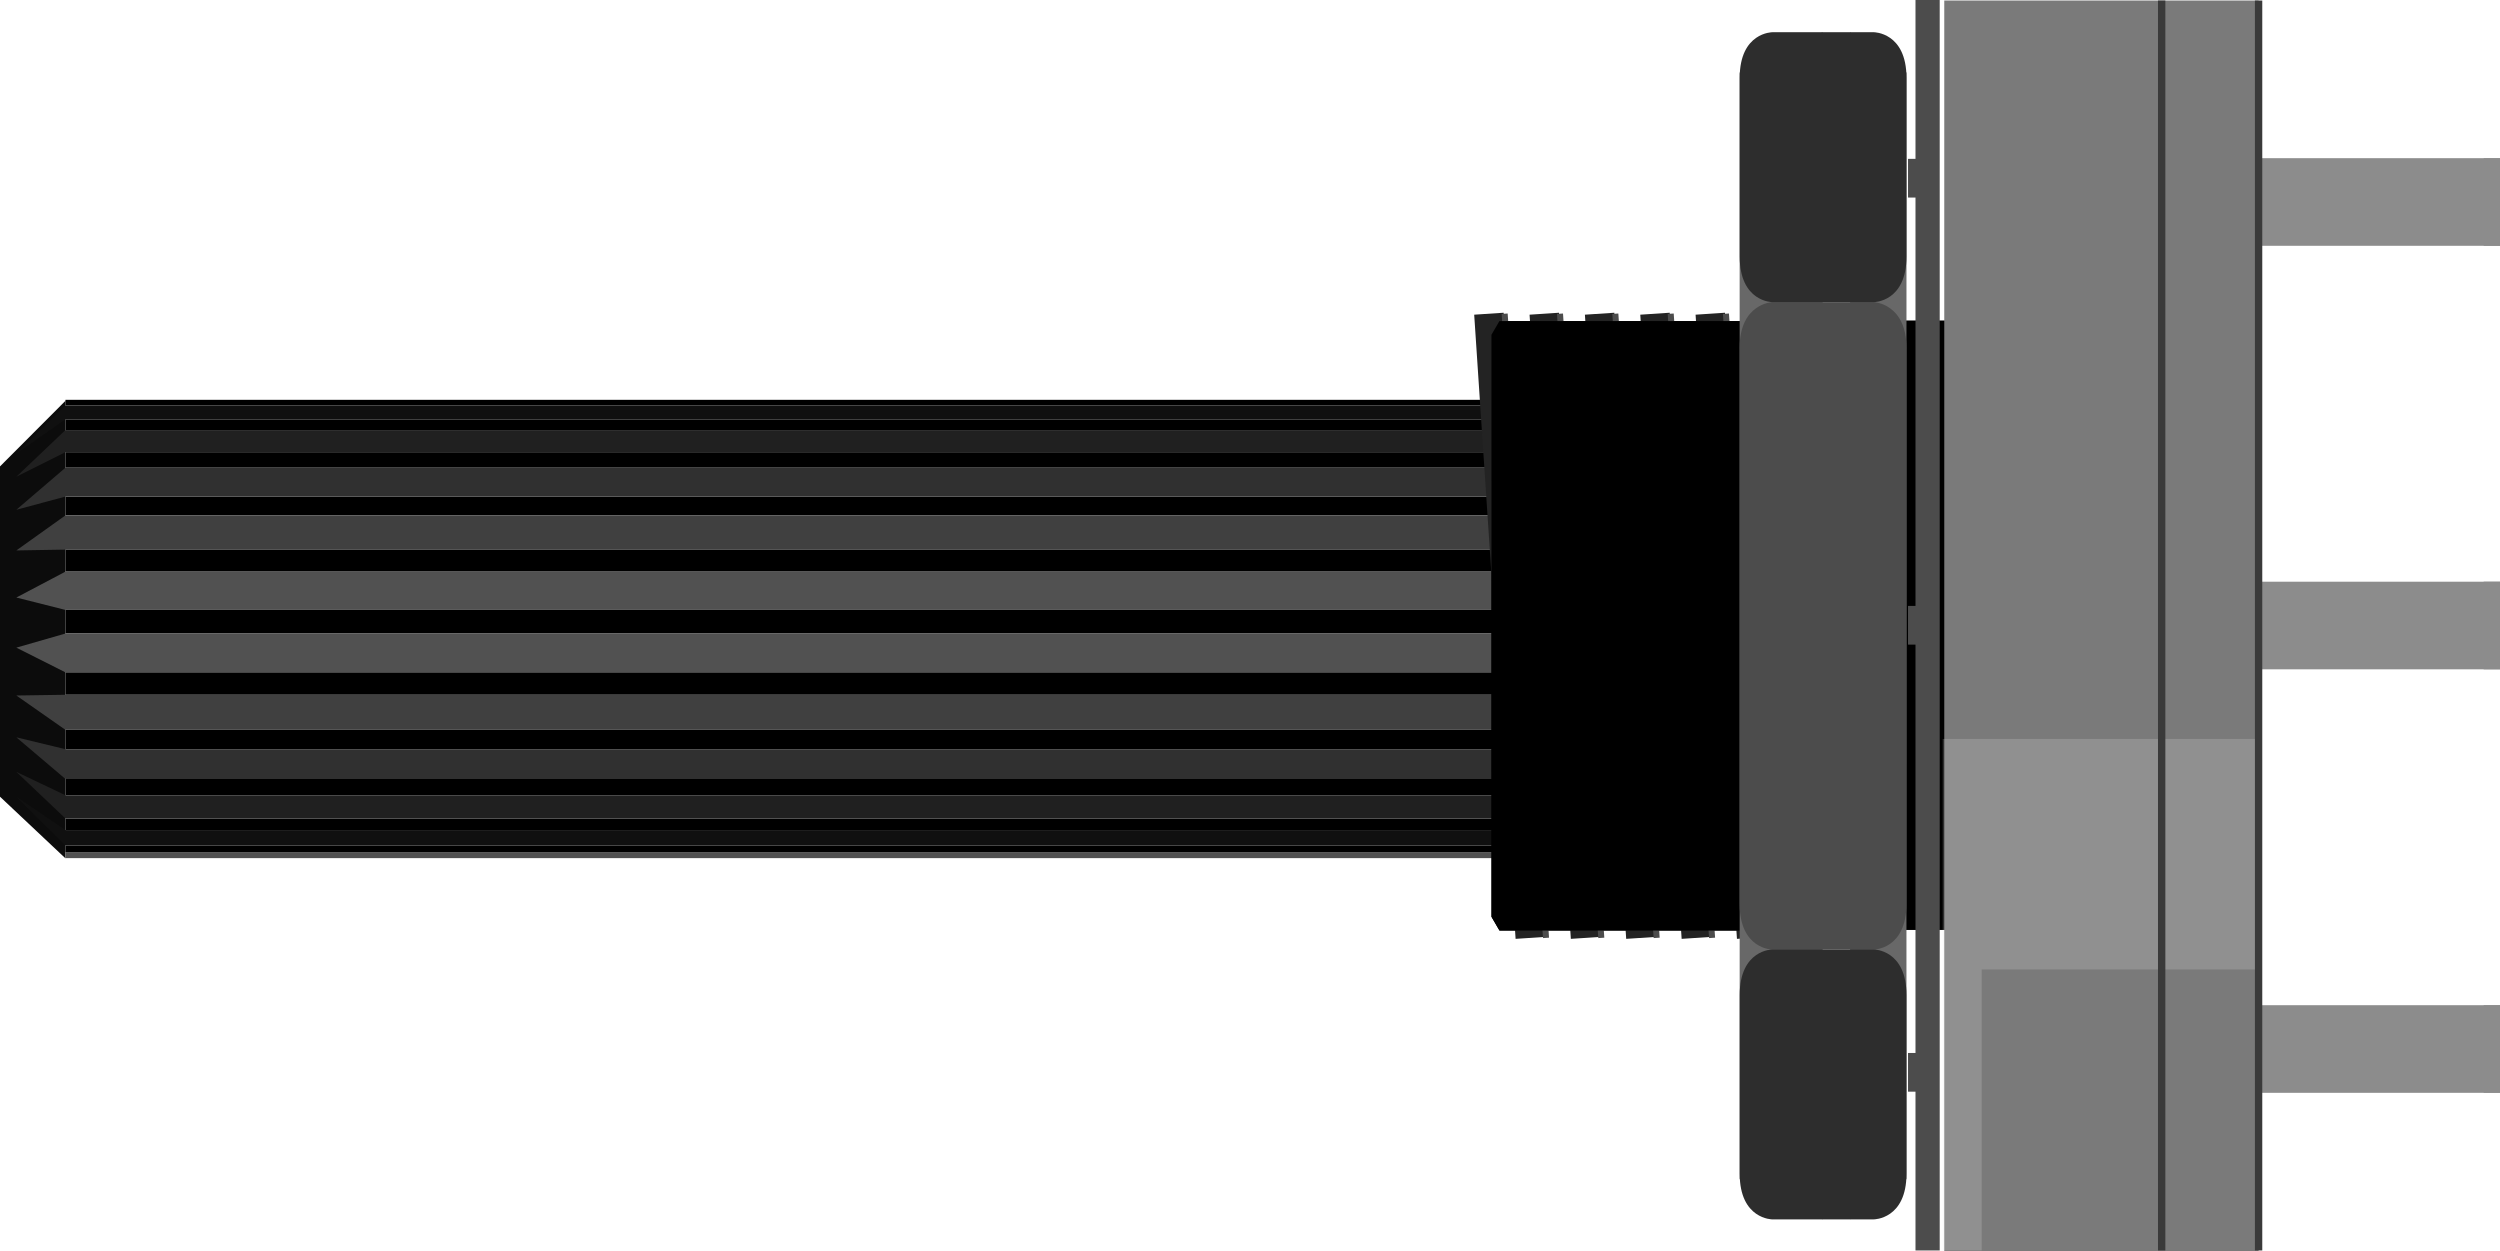 <?xml version='1.0' encoding='UTF-8' standalone='no'?>
<!-- Created with Fritzing (http://www.fritzing.org/) -->
<svg xmlns:svg='http://www.w3.org/2000/svg' xmlns='http://www.w3.org/2000/svg' version='1.2' baseProfile='tiny' x='0in' y='0in' width='1.179in' height='0.59in' viewBox='0 0 84.888 42.48' >
<g partID='854277600'><g transform='translate(0,42.48)' ><g transform='matrix(0,-1,1,0,0,0)'  ><g xmlns="http://www.w3.org/2000/svg" id="breadboard">
 <rect xmlns="http://www.w3.org/2000/svg" width="2.975" x="5.373" fill="#8C8C8C" y="76.691" height="8.198" id="connector0pin"/>
 <rect xmlns="http://www.w3.org/2000/svg" width="2.975" x="5.373" fill="#8C8C8C" y="84.333" height="0.556" id="connector0terminal"/>
 <rect xmlns="http://www.w3.org/2000/svg" width="2.975" x="19.753" fill="#8C8C8C" y="76.691" height="8.198" id="connector1pin"/>
 <rect xmlns="http://www.w3.org/2000/svg" width="2.975" x="19.753" fill="#8C8C8C" y="84.333" height="0.556" id="connector1terminal"/>
 <rect xmlns="http://www.w3.org/2000/svg" width="2.975" x="34.134" fill="#8C8C8C" y="76.691" height="8.198" id="connector2pin"/>
 <rect xmlns="http://www.w3.org/2000/svg" width="2.975" x="34.134" fill="#8C8C8C" y="84.333" height="0.556" id="connector2terminal"/>
 <g xmlns="http://www.w3.org/2000/svg">
  <polygon xmlns="http://www.w3.org/2000/svg" fill="#0C0C0C" points="15.428,0,13.335,2.222,28.87,2.222,26.643,0"/>
  <rect xmlns="http://www.w3.org/2000/svg" width="0.192" x="28.712" y="2.222" height="49.971"/>
  <rect xmlns="http://www.w3.org/2000/svg" width="0.364" x="27.877" y="2.222" height="49.971"/>
  <polygon xmlns="http://www.w3.org/2000/svg" fill="#101010" points="28.242,52.192,28.712,52.192,28.712,2.222,27.081,0.555,28.242,2.222"/>
  <polygon xmlns="http://www.w3.org/2000/svg" fill="#202020" points="26.293,0.555,27.127,2.222,27.127,52.192,27.877,52.192,27.877,2.222"/>
  <rect xmlns="http://www.w3.org/2000/svg" width="0.527" x="26.599" y="2.222" height="49.971"/>
  <rect xmlns="http://www.w3.org/2000/svg" width="0.64" x="24.98" y="2.222" height="49.971"/>
  <polygon xmlns="http://www.w3.org/2000/svg" fill="#303030" points="25.171,0.555,25.619,2.222,25.619,52.192,26.599,52.192,26.599,2.222"/>
  <polygon xmlns="http://www.w3.org/2000/svg" fill="#404040" points="23.79,0.555,23.818,2.222,23.818,52.192,24.98,52.192,24.98,2.222"/>
  <rect xmlns="http://www.w3.org/2000/svg" width="0.748" x="23.07" y="2.222" height="49.971"/>
  <rect xmlns="http://www.w3.org/2000/svg" width="0.801" x="20.969" y="2.222" height="49.971"/>
  <polygon xmlns="http://www.w3.org/2000/svg" fill="#515151" points="22.191,0.555,21.77,2.222,21.77,52.192,23.07,52.192,23.07,2.222"/>
  <polygon xmlns="http://www.w3.org/2000/svg" fill="#515151" points="20.489,0.555,19.65,2.222,19.65,52.192,20.969,52.192,20.969,2.222"/>
  <rect xmlns="http://www.w3.org/2000/svg" width="0.761" x="18.889" y="2.222" height="49.971"/>
  <rect xmlns="http://www.w3.org/2000/svg" width="0.656" x="17.041" y="2.222" height="49.971"/>
  <polygon xmlns="http://www.w3.org/2000/svg" fill="#404040" points="18.864,0.555,17.698,2.222,17.698,52.192,18.889,52.192,18.889,2.222"/>
  <polygon xmlns="http://www.w3.org/2000/svg" fill="#303030" points="17.444,0.555,16.03,2.222,16.03,52.192,17.041,52.192,17.041,2.222"/>
  <rect xmlns="http://www.w3.org/2000/svg" width="0.552" x="15.477" y="2.222" height="49.971"/>
  <rect xmlns="http://www.w3.org/2000/svg" width="0.394" x="14.294" y="2.222" height="49.971"/>
  <polygon xmlns="http://www.w3.org/2000/svg" fill="#202020" points="16.271,0.555,14.689,2.222,14.689,52.192,15.477,52.192,15.477,2.222"/>
  <polygon xmlns="http://www.w3.org/2000/svg" fill="#101010" points="15.425,0.555,13.771,2.222,13.771,52.192,14.294,52.192,14.294,2.222"/>
  <rect xmlns="http://www.w3.org/2000/svg" width="0.223" x="13.548" y="2.222" height="49.971"/>
  <rect xmlns="http://www.w3.org/2000/svg" width="0.206" x="13.342" fill="#515151" y="2.222" height="49.971"/>
 </g>
 <g xmlns="http://www.w3.org/2000/svg">
  <polygon xmlns="http://www.w3.org/2000/svg" points="31.578,50.913,31.578,61.278,10.883,61.278,10.883,50.915,11.349,50.644,31.113,50.643"/>
  <g xmlns="http://www.w3.org/2000/svg">
   <line xmlns="http://www.w3.org/2000/svg" x1="31.828" x2="10.634" fill="none" stroke="#232323" stroke-width="1.001" y1="59.957" y2="61.361"/>
   <line xmlns="http://www.w3.org/2000/svg" x1="31.828" x2="10.634" fill="none" stroke="#232323" stroke-width="1.001" y1="58.073" y2="59.478"/>
   <line xmlns="http://www.w3.org/2000/svg" x1="31.828" x2="10.634" fill="none" stroke="#232323" stroke-width="1.001" y1="56.195" y2="57.6"/>
   <line xmlns="http://www.w3.org/2000/svg" x1="31.828" x2="10.634" fill="none" stroke="#232323" stroke-width="1.001" y1="54.315" y2="55.717"/>
   <line xmlns="http://www.w3.org/2000/svg" x1="31.828" x2="10.634" fill="none" stroke="#232323" stroke-width="1.001" y1="52.436" y2="53.838"/>
   <line xmlns="http://www.w3.org/2000/svg" x1="31.828" x2="10.634" fill="none" stroke="#232323" stroke-width="1.001" y1="50.556" y2="51.962"/>
  </g>
  <g xmlns="http://www.w3.org/2000/svg">
   <line xmlns="http://www.w3.org/2000/svg" x1="31.828" x2="10.634" fill="none" stroke="#4C4C4C" stroke-width="0.205" y1="60.489" y2="61.894"/>
   <line xmlns="http://www.w3.org/2000/svg" x1="31.828" x2="10.634" fill="none" stroke="#4C4C4C" stroke-width="0.205" y1="58.605" y2="60.011"/>
   <line xmlns="http://www.w3.org/2000/svg" x1="31.828" x2="10.634" fill="none" stroke="#4C4C4C" stroke-width="0.205" y1="56.729" y2="58.134"/>
   <line xmlns="http://www.w3.org/2000/svg" x1="31.828" x2="10.634" fill="none" stroke="#4C4C4C" stroke-width="0.205" y1="54.849" y2="56.252"/>
   <line xmlns="http://www.w3.org/2000/svg" x1="31.828" x2="10.634" fill="none" stroke="#4C4C4C" stroke-width="0.205" y1="52.97" y2="54.372"/>
   <line xmlns="http://www.w3.org/2000/svg" x1="31.828" x2="10.634" fill="none" stroke="#4C4C4C" stroke-width="0.205" y1="51.091" y2="52.495"/>
  </g>
  <polygon xmlns="http://www.w3.org/2000/svg" points="31.578,50.913,31.578,61.278,10.883,61.278,10.883,50.915,11.349,50.644,31.113,50.643"/>
 </g>
 <rect xmlns="http://www.w3.org/2000/svg" width="20.695" x="10.903" y="61.192" height="8.474"/>
 <g xmlns="http://www.w3.org/2000/svg">
  <rect xmlns="http://www.w3.org/2000/svg" width="42.461" x="0.02" fill="#4C4C4C" y="65.041" height="0.822"/>
  <rect xmlns="http://www.w3.org/2000/svg" width="1.314" x="5.412" fill="#4C4C4C" y="64.787" height="0.686"/>
  <rect xmlns="http://www.w3.org/2000/svg" width="1.314" x="20.592" fill="#4C4C4C" y="64.787" height="0.686"/>
  <rect xmlns="http://www.w3.org/2000/svg" width="1.314" x="35.772" fill="#4C4C4C" y="64.787" height="0.686"/>
 </g>
 <rect xmlns="http://www.w3.org/2000/svg" width="42.462" fill="#7A7A7A" y="66.018" height="10.673"/>
 <g xmlns="http://www.w3.org/2000/svg">
  <polygon xmlns="http://www.w3.org/2000/svg" fill="#686868" points="41.386,61.888,1.076,61.888,2.444,59.071,40.016,59.07"/>
  <polygon xmlns="http://www.w3.org/2000/svg" fill="#686868" points="41.386,62.821,1.076,62.821,2.444,64.734,40.016,64.735"/>
  <g xmlns="http://www.w3.org/2000/svg">
   <path xmlns="http://www.w3.org/2000/svg" d="M32.221,63.628c0,0,-0.043,1.105,-1.55,1.105l-18.884,0c-1.549,0,-1.549,-1.11,-1.549,-1.11l0,-3.443c0,0,0,-1.11,1.549,-1.11l18.884,0c1.507,0,1.55,1.106,1.55,1.106L32.221,63.628z" fill="#4C4C4C"/>
   <path xmlns="http://www.w3.org/2000/svg" d="M1.076,63.626c0,0,0,1.109,1.549,1.109l6.067,0c1.549,0,1.549,-1.109,1.549,-1.109l0,-3.444c0,0,0,-1.11,-1.549,-1.11L2.624,59.072c-1.549,0,-1.549,1.11,-1.549,1.11L1.076,63.626z" fill="#2D2D2D"/>
   <path xmlns="http://www.w3.org/2000/svg" d="M32.221,63.626c0,0,0,1.109,1.549,1.109l6.067,0c1.549,0,1.549,-1.109,1.549,-1.109l0,-3.444c0,0,0,-1.11,-1.549,-1.11l-6.067,0c-1.549,0,-1.549,1.11,-1.549,1.11L32.221,63.626z" fill="#2D2D2D"/>
  </g>
 </g>
 <polygon xmlns="http://www.w3.org/2000/svg" fill="#EAEAEA" points="0.02,65.965,0.02,67.288,9.561,67.288,9.561,76.691,17.388,76.691,17.388,65.965" fill-opacity="0.2"/>
 <line xmlns="http://www.w3.org/2000/svg" x1="0.02" x2="42.461" fill="none" stroke="#3A3A3A" stroke-width="0.25" y1="73.4" y2="73.4"/>
 <line xmlns="http://www.w3.org/2000/svg" x1="0.02" x2="42.461" fill="none" stroke="#3A3A3A" stroke-width="0.25" y1="76.691" y2="76.691"/>
</g>
</g></g></g></svg>